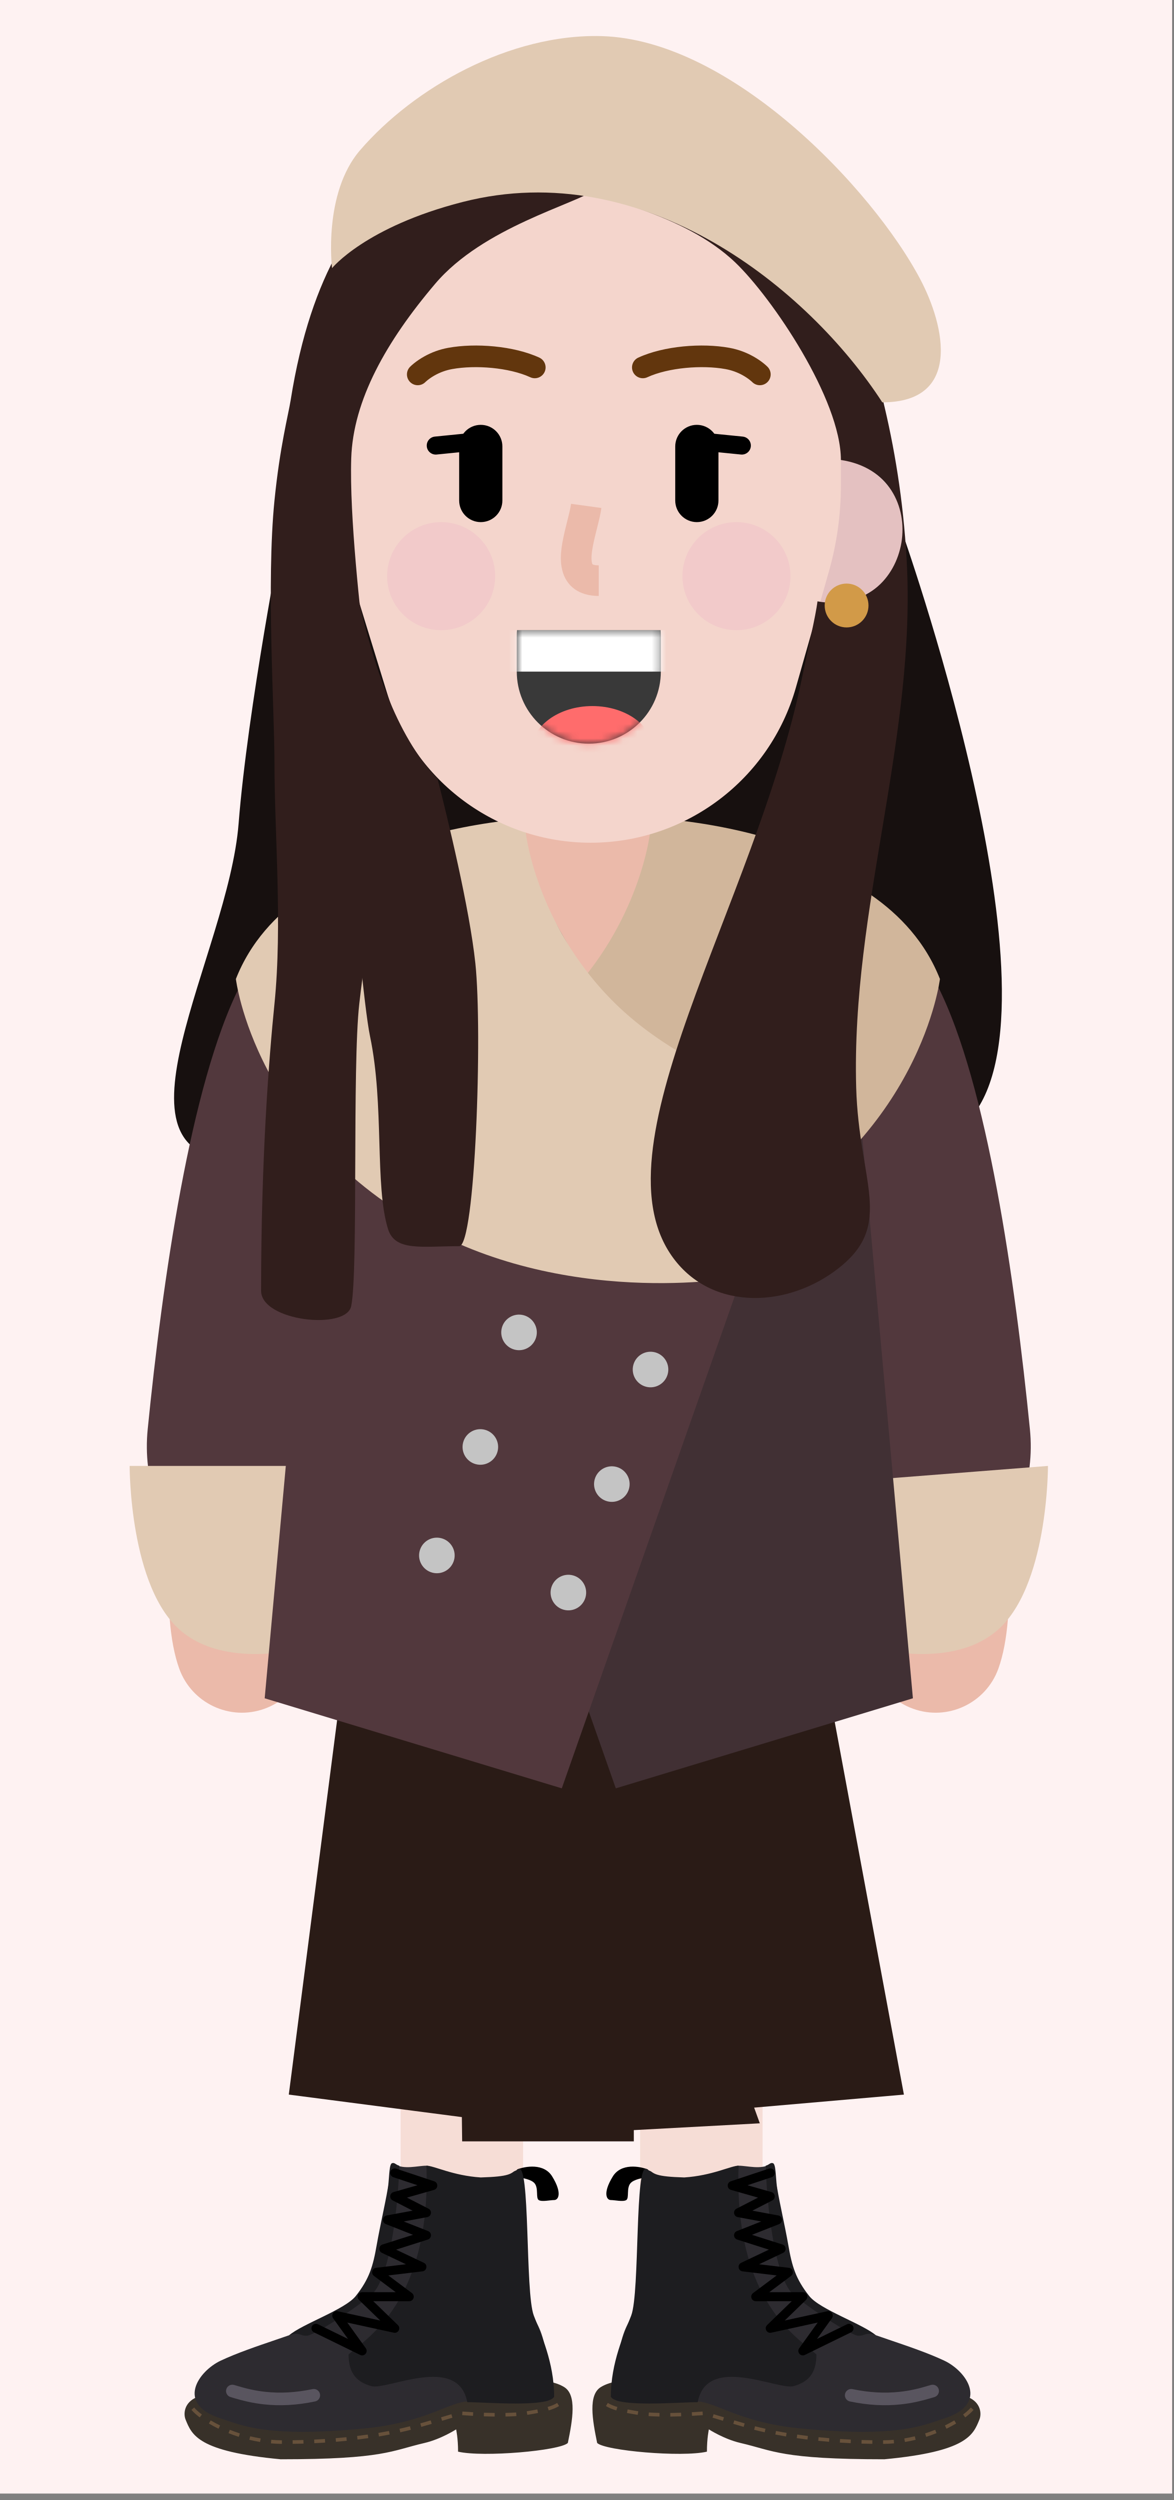 <svg width="163" height="347" viewBox="0 0 163 347" fill="none" xmlns="http://www.w3.org/2000/svg">
<rect x="0" y="0" width="163" height="347" fill="#808080" stroke="none"/>
<rect width="162.74" height="346.1" fill="#FEF2F2"/>
<path d="M64.125 249.468V327.218" stroke="#F6DDD6" stroke-width="17"/>
<path d="M97.375 259.968V322.968" stroke="#F6DDD6" stroke-width="17"/>
<path d="M85.088 302.08C86.236 300.217 88.821 300.665 89.97 301.122L89.683 302.215C89.204 302.307 87.988 302.49 87.529 303.037C86.954 303.72 87.385 305.09 86.954 305.362C86.523 305.637 85.375 305.362 84.8 305.362C84.226 305.362 83.651 304.405 85.088 302.08Z" fill="black"/>
<path d="M135.985 335.827C136.291 335.075 136.238 333.445 134.352 332.692C132.466 331.94 110.212 335.827 110.212 335.827C104.484 335.36 89.097 327.872 83.432 331.312C81.64 332.4 82.247 335.85 82.909 339.075C83.968 340.15 94.677 341.092 98.15 340.285C98.15 338.402 98.42 337.192 98.42 337.192C98.42 337.192 100.523 338.547 102.794 339.075C107.426 340.15 108.439 341.342 122.785 341.342C134.291 340.267 135.118 337.957 135.985 335.827Z" fill="#383129"/>
<path fill-rule="evenodd" clip-rule="evenodd" d="M84.388 333.526C84.748 333.743 85.173 333.922 85.713 334.082L85.57 334.561C84.992 334.39 84.528 334.195 84.13 333.954L84.388 333.526ZM133.719 335.13C134.177 334.784 134.544 334.451 134.79 334.161L135.171 334.484C134.899 334.805 134.505 335.163 134.02 335.529L133.719 335.13ZM131.193 336.651C131.651 336.427 132.087 336.191 132.494 335.948L132.75 336.377C132.331 336.627 131.883 336.87 131.413 337.1L131.193 336.651ZM129.839 337.251C129.385 337.433 128.919 337.6 128.444 337.752L128.596 338.228C129.082 338.073 129.56 337.902 130.025 337.716L129.839 337.251ZM125.56 338.448C126.048 338.367 126.533 338.269 127.012 338.153L127.13 338.639C126.638 338.757 126.142 338.859 125.642 338.941L125.56 338.448ZM124.086 338.635C123.594 338.679 123.101 338.704 122.607 338.709L122.612 339.209C123.119 339.204 123.625 339.178 124.13 339.133L124.086 338.635ZM119.625 338.668C120.12 338.683 120.618 338.694 121.121 338.701L121.114 339.201C120.609 339.194 120.107 339.183 119.61 339.168L119.625 338.668ZM118.13 338.61C117.628 338.586 117.13 338.559 116.637 338.526L116.605 339.025C117.101 339.058 117.601 339.086 118.107 339.11L118.13 338.61ZM113.657 338.278C114.147 338.328 114.644 338.374 115.146 338.416L115.105 338.914C114.599 338.872 114.1 338.826 113.606 338.775L113.657 338.278ZM112.171 338.11C111.669 338.048 111.175 337.982 110.69 337.912L110.618 338.407C111.107 338.477 111.605 338.544 112.11 338.606L112.171 338.11ZM107.744 337.415C108.222 337.508 108.712 337.597 109.214 337.681L109.131 338.174C108.625 338.089 108.131 337.999 107.649 337.906L107.744 337.415ZM106.281 337.11C105.779 336.998 105.295 336.882 104.831 336.762L104.706 337.246C105.176 337.367 105.665 337.485 106.172 337.598L106.281 337.11ZM101.952 335.943C102.419 336.08 102.899 336.22 103.391 336.363L103.252 336.843C102.759 336.7 102.279 336.56 101.811 336.423L101.952 335.943ZM100.514 335.518C99.999 335.365 99.518 335.221 99.078 335.089L98.933 335.567C99.374 335.7 99.856 335.844 100.371 335.998L100.514 335.518ZM96.052 334.816C96.588 334.786 97.098 334.752 97.543 334.717L97.582 335.216C97.133 335.251 96.619 335.285 96.079 335.315L96.052 334.816ZM94.559 334.883C94.051 334.9 93.551 334.912 93.065 334.917L93.07 335.417C93.56 335.412 94.064 335.4 94.576 335.382L94.559 334.883ZM90.086 334.847C90.54 334.879 91.037 334.9 91.572 334.911L91.562 335.411C91.019 335.4 90.514 335.379 90.051 335.346L90.086 334.847ZM88.618 334.682C88.043 334.589 87.566 334.505 87.149 334.423L87.053 334.914C87.476 334.997 87.958 335.082 88.538 335.175L88.618 334.682Z" fill="#67513B"/>
<path d="M102.543 300.595C101.316 300.595 94.152 304.345 90.444 301.427C90.039 301.107 89.216 301.37 89.215 301.885C89.208 306.872 89.135 315.557 88.385 319.002C87.591 322.647 86.921 322.125 86.127 325.512C85.577 327.855 83.797 333.322 86.127 333.322H96.752C99.266 333.322 102.661 336.235 111.033 337.052C124.929 338.41 128.324 336.552 131.099 335.675C137.412 333.677 134.208 329.11 131.099 327.65C126.544 325.512 120.016 323.905 116.695 322.132C114.11 320.755 113.222 320.325 111.894 318.872C109.705 316.48 107.782 303.887 107.486 300.605C107.465 300.377 107.145 300.26 106.951 300.38C105.656 301.177 103.759 300.595 102.543 300.595Z" fill="#2D2B30"/>
<path d="M129.238 331.03C127.514 331.552 126.366 331.822 124.882 331.982C122.867 332.198 120.731 332.099 118.36 331.603C117.887 331.505 117.423 331.808 117.325 332.281C117.226 332.754 117.529 333.218 118.002 333.316C120.554 333.849 122.874 333.958 125.069 333.722C126.684 333.548 127.925 333.256 129.745 332.705C130.207 332.565 130.469 332.076 130.329 331.614C130.189 331.151 129.7 330.89 129.238 331.03Z" fill="#59555F"/>
<path d="M113.355 326.8C110.893 324.542 101.914 319.5 102.543 300.595C101.476 300.595 98.897 301.975 94.999 302.225C90.906 302.102 90.973 301.732 89.889 301.122C89.86 301.105 89.826 301.08 89.798 301.062C88.098 299.917 88.862 318.15 87.642 321.38C86.657 323.99 84.811 327.9 84.811 332.665C85.672 334.17 94.167 333.417 96.875 333.417C98.142 326.675 108.075 331.815 110.212 331.187C112.088 330.637 113.355 329.557 113.355 326.8Z" fill="#1D1D20"/>
<path d="M110.338 318.675C107.521 316.467 106.44 305.735 106.314 300.595C106.817 300.47 106.943 300.12 107.32 300.245C107.697 300.37 107.697 301.875 107.823 303.127C107.961 304.5 108.955 308.77 109.458 311.655C109.961 314.537 110.463 316.292 112.349 318.675C113.858 320.58 119.767 322.537 121.653 324.167C121.444 324.125 120.899 323.84 120.396 323.94C119.767 324.067 119.893 324.192 119.139 324.192C118.384 324.192 113.858 321.432 110.338 318.675Z" fill="#1D1D20"/>
<path d="M102.258 306.559C101.727 306.831 101.843 307.621 102.429 307.729L105.694 308.335L102.314 309.669C101.767 309.884 101.793 310.667 102.353 310.846L106.753 312.245L102.903 314.073C102.337 314.342 102.475 315.184 103.097 315.258L107.833 315.825L104.557 318.274C104.076 318.634 104.331 319.4 104.932 319.4H109.927L106.508 322.714C106.057 323.152 106.462 323.907 107.077 323.773L113.53 322.366L110.962 325.932C110.583 326.46 111.16 327.144 111.744 326.859L118.156 323.724C118.466 323.572 118.595 323.198 118.443 322.888C118.291 322.578 117.917 322.449 117.607 322.601L113.431 324.643L115.497 321.773C115.832 321.308 115.417 320.675 114.857 320.797L108.954 322.084L111.905 319.224C112.308 318.833 112.031 318.15 111.47 318.15H106.811L109.832 315.89C110.284 315.553 110.092 314.836 109.532 314.769L105.394 314.274L108.72 312.695C109.233 312.451 109.182 311.706 108.642 311.534L104.406 310.187L108.178 308.699C108.762 308.469 108.68 307.617 108.063 307.503L104.459 306.835L107.229 305.414C107.733 305.155 107.66 304.412 107.115 304.256L103.782 303.307L107.14 302.191C107.468 302.082 107.645 301.728 107.536 301.4C107.428 301.073 107.074 300.895 106.746 301.004L101.465 302.759C100.882 302.953 100.9 303.785 101.491 303.954L105.249 305.024L102.258 306.559Z" fill="black"/>
<path d="M76.662 302.08C75.514 300.217 72.929 300.665 71.78 301.122L72.067 302.215C72.546 302.307 73.762 302.49 74.221 303.037C74.796 303.72 74.365 305.09 74.796 305.362C75.227 305.637 76.375 305.362 76.95 305.362C77.524 305.362 78.099 304.405 76.662 302.08Z" fill="black"/>
<path d="M25.765 335.827C25.459 335.075 25.512 333.445 27.398 332.692C29.284 331.94 51.538 335.827 51.538 335.827C57.266 335.36 72.653 327.872 78.318 331.312C80.11 332.4 79.503 335.85 78.841 339.075C77.782 340.15 67.073 341.092 63.6 340.285C63.6 338.402 63.33 337.192 63.33 337.192C63.33 337.192 61.227 338.547 58.956 339.075C54.324 340.15 53.311 341.342 38.965 341.342C27.459 340.267 26.632 337.957 25.765 335.827Z" fill="#383129"/>
<path fill-rule="evenodd" clip-rule="evenodd" d="M77.362 333.526C77.002 333.743 76.577 333.922 76.037 334.082L76.18 334.561C76.758 334.39 77.222 334.195 77.62 333.954L77.362 333.526ZM28.032 335.13C27.573 334.784 27.206 334.451 26.96 334.161L26.579 334.484C26.851 334.805 27.245 335.163 27.73 335.529L28.032 335.13ZM30.557 336.651C30.099 336.427 29.663 336.191 29.256 335.948L29 336.377C29.419 336.627 29.867 336.87 30.337 337.1L30.557 336.651ZM31.911 337.251C32.365 337.433 32.831 337.6 33.306 337.752L33.154 338.228C32.668 338.073 32.191 337.902 31.725 337.716L31.911 337.251ZM36.19 338.448C35.702 338.367 35.217 338.269 34.738 338.153L34.62 338.639C35.111 338.757 35.608 338.859 36.108 338.941L36.19 338.448ZM37.664 338.635C38.156 338.679 38.649 338.704 39.143 338.709L39.138 339.209C38.631 339.204 38.125 339.178 37.62 339.133L37.664 338.635ZM42.125 338.668C41.63 338.683 41.132 338.694 40.629 338.701L40.636 339.201C41.141 339.194 41.642 339.183 42.14 339.168L42.125 338.668ZM43.62 338.61C44.122 338.586 44.62 338.559 45.113 338.526L45.145 339.025C44.649 339.058 44.149 339.086 43.643 339.11L43.62 338.61ZM48.093 338.278C47.602 338.328 47.106 338.374 46.604 338.416L46.645 338.914C47.151 338.872 47.65 338.826 48.144 338.775L48.093 338.278ZM49.579 338.11C50.081 338.048 50.575 337.982 51.06 337.912L51.132 338.407C50.643 338.477 50.145 338.544 49.64 338.606L49.579 338.11ZM54.006 337.415C53.528 337.508 53.038 337.597 52.536 337.681L52.619 338.174C53.125 338.089 53.619 337.999 54.101 337.906L54.006 337.415ZM55.469 337.11C55.971 336.998 56.455 336.882 56.919 336.762L57.044 337.246C56.574 337.367 56.085 337.485 55.578 337.598L55.469 337.11ZM59.798 335.943C59.331 336.08 58.851 336.22 58.359 336.363L58.498 336.843C58.991 336.7 59.471 336.56 59.939 336.423L59.798 335.943ZM61.236 335.518C61.751 335.365 62.232 335.221 62.672 335.089L62.817 335.567C62.376 335.7 61.894 335.844 61.379 335.998L61.236 335.518ZM65.698 334.816C65.162 334.786 64.652 334.752 64.207 334.717L64.168 335.216C64.617 335.251 65.131 335.285 65.671 335.315L65.698 334.816ZM67.191 334.883C67.699 334.9 68.199 334.912 68.685 334.917L68.68 335.417C68.19 335.412 67.686 335.4 67.174 335.382L67.191 334.883ZM71.664 334.847C71.21 334.879 70.713 334.9 70.178 334.911L70.188 335.411C70.731 335.4 71.236 335.379 71.699 335.346L71.664 334.847ZM73.132 334.682C73.707 334.589 74.184 334.505 74.601 334.423L74.697 334.914C74.274 334.997 73.792 335.082 73.212 335.175L73.132 334.682Z" fill="#67513B"/>
<path d="M59.207 300.595C60.434 300.595 67.598 304.345 71.306 301.427C71.711 301.107 72.534 301.37 72.535 301.885C72.542 306.872 72.615 315.557 73.365 319.002C74.159 322.647 74.829 322.125 75.623 325.512C76.173 327.855 77.953 333.322 75.623 333.322H64.998C62.484 333.322 59.089 336.235 50.718 337.052C36.822 338.41 33.426 336.552 30.651 335.675C24.338 333.677 27.542 329.11 30.651 327.65C35.206 325.512 41.734 323.905 45.055 322.132C47.64 320.755 48.528 320.325 49.856 318.872C52.045 316.48 53.968 303.887 54.264 300.605C54.285 300.377 54.605 300.26 54.799 300.38C56.094 301.177 57.991 300.595 59.207 300.595Z" fill="#2D2B30"/>
<path d="M32.512 331.03C34.236 331.552 35.384 331.822 36.868 331.982C38.883 332.198 41.019 332.099 43.39 331.603C43.863 331.505 44.327 331.808 44.425 332.281C44.524 332.754 44.221 333.218 43.748 333.316C41.197 333.849 38.876 333.958 36.681 333.722C35.066 333.548 33.825 333.256 32.005 332.705C31.543 332.565 31.281 332.076 31.421 331.614C31.561 331.151 32.05 330.89 32.512 331.03Z" fill="#59555F"/>
<path d="M48.395 326.8C50.857 324.542 59.836 319.5 59.207 300.595C60.274 300.595 62.853 301.975 66.751 302.225C70.844 302.102 70.777 301.732 71.861 301.122C71.89 301.105 71.924 301.08 71.952 301.062C73.652 299.917 72.888 318.15 74.108 321.38C75.093 323.99 76.939 327.9 76.939 332.665C76.078 334.17 67.583 333.417 64.875 333.417C63.608 326.675 53.675 331.815 51.538 331.187C49.662 330.637 48.395 329.557 48.395 326.8Z" fill="#1D1D20"/>
<path d="M51.412 318.675C54.228 316.467 55.31 305.735 55.435 300.595C54.932 300.47 54.807 300.12 54.429 300.245C54.053 300.37 54.053 301.875 53.927 303.127C53.789 304.5 52.795 308.77 52.292 311.655C51.789 314.537 51.286 316.292 49.401 318.675C47.892 320.58 41.983 322.537 40.096 324.167C40.306 324.125 40.851 323.84 41.354 323.94C41.983 324.067 41.857 324.192 42.611 324.192C43.365 324.192 47.892 321.432 51.412 318.675Z" fill="#1D1D20"/>
<path d="M59.492 306.559C60.023 306.831 59.907 307.621 59.321 307.729L56.056 308.335L59.437 309.669C59.983 309.884 59.957 310.667 59.397 310.846L54.998 312.245L58.847 314.073C59.413 314.342 59.275 315.184 58.653 315.258L53.917 315.825L57.193 318.274C57.674 318.634 57.419 319.4 56.818 319.4H51.823L55.242 322.714C55.693 323.152 55.288 323.907 54.673 323.773L48.22 322.366L50.788 325.932C51.167 326.46 50.59 327.144 50.006 326.859L43.594 323.724C43.284 323.572 43.155 323.198 43.307 322.888C43.459 322.578 43.833 322.449 44.143 322.601L48.319 324.643L46.253 321.773C45.918 321.308 46.334 320.675 46.893 320.797L52.797 322.084L49.845 319.224C49.442 318.833 49.719 318.15 50.28 318.15H54.939L51.918 315.89C51.466 315.553 51.658 314.836 52.218 314.769L56.356 314.274L53.03 312.695C52.517 312.451 52.568 311.706 53.108 311.534L57.344 310.187L53.572 308.699C52.988 308.469 53.07 307.617 53.687 307.503L57.291 306.835L54.521 305.414C54.017 305.155 54.09 304.412 54.635 304.256L57.968 303.307L54.609 302.191C54.282 302.082 54.105 301.728 54.214 301.4C54.322 301.073 54.676 300.895 55.004 301.004L60.285 302.759C60.868 302.953 60.85 303.785 60.259 303.954L56.501 305.024L59.492 306.559Z" fill="black"/>
<path d="M40.096 290.725L51.132 205.236L68.706 202.692L68.875 198.382H78.371L78.25 196.218L102.875 201.869L102.904 203.304L109.625 205.236L125.5 290.725L104.706 292.534L105.494 294.711L88 295.655V297.218H64.167L64.125 293.848L40.096 290.725Z" fill="#2A1B16"/>
<path d="M33.125 114.343C34.397 98.252 39.25 73.468 39.25 73.468H125.125C125.125 73.468 147.667 136.76 135.5 154.218C123.333 171.677 58.25 160.968 33.125 160.968C13.71 160.968 31.691 132.495 33.125 114.343Z" fill="#17100F"/>
<path d="M41.433 146.442C35.725 156.615 30.405 173.437 26.879 191.094C23.274 209.146 22.192 224.158 24.889 231.614C26.626 236.418 31.929 238.904 36.733 237.167C41.537 235.429 44.023 230.126 42.286 225.322C42.258 225.244 42.194 224.978 42.127 224.559C42.034 223.966 41.962 223.217 41.92 222.334C41.826 220.396 41.879 217.955 42.083 215.125C42.501 209.33 43.525 202.204 45.02 194.717C48.2 178.798 52.99 163.653 57.567 155.494C60.067 151.038 58.481 145.4 54.026 142.901C49.57 140.401 43.932 141.987 41.433 146.442Z" fill="#EBBAAA"/>
<path d="M105.933 155.494C110.51 163.653 115.3 178.798 118.48 194.717C119.975 202.204 121 209.33 121.417 215.125C121.621 217.955 121.674 220.396 121.581 222.334C121.538 223.217 121.466 223.966 121.373 224.559C121.306 224.978 121.242 225.244 121.214 225.322C119.477 230.126 121.963 235.429 126.767 237.167C131.571 238.904 136.874 236.418 138.611 231.614C141.308 224.158 140.226 209.146 136.621 191.094C133.095 173.437 127.775 156.615 122.067 146.442C119.568 141.987 113.929 140.401 109.474 142.901C105.019 145.4 103.433 151.039 105.933 155.494Z" fill="#EBBAAA"/>
<path d="M81.75 145.718C103.841 145.718 121.75 138.443 121.75 129.468C121.75 120.494 103.841 113.218 81.75 113.218C59.659 113.218 41.75 120.494 41.75 129.468C41.75 138.443 59.659 145.718 81.75 145.718Z" fill="#E1CAB3"/>
<path d="M123 129.468C123 138.443 105.091 145.718 83 145.718V113.218C105.091 113.218 123 120.494 123 129.468Z" fill="#D1B69B"/>
<rect x="73" y="100.218" width="17.5" height="46.5" rx="8.75" fill="#EBBAAA"/>
<path d="M130.25 136.968C122.796 122.139 90 120.468 90 120.468V224.468H118.803C133.069 224.468 144.41 212.561 142.993 198.365C140.944 177.847 137.072 150.539 130.25 136.968Z" fill="#52383D"/>
<path d="M33.25 136.968C40.704 122.139 73.5 120.468 73.5 120.468V224.468H44.697C30.431 224.468 19.09 212.561 20.508 198.365C22.556 177.847 26.428 150.539 33.25 136.968Z" fill="#52383D"/>
<path d="M113.5 205.968L145.5 203.468C145.5 203.468 145.564 220.493 138.25 226.468C129.694 233.458 113.5 226.468 113.5 226.468V205.968Z" fill="#E1CAB3"/>
<path d="M50 203.468H18C18 203.468 17.936 220.493 25.25 226.468C33.806 233.458 50 226.468 50 226.468V203.468Z" fill="#E1CAB3"/>
<path d="M126.749 235.718L116.625 123.468L92.25 117.718L59.75 174.968L85.499 248.218L126.749 235.718Z" fill="#413034"/>
<path d="M60 177.198L44.375 155.045C44.375 155.045 65.737 151.624 78.375 138.742C88.875 128.039 90.25 115.593 90.25 115.593C90.25 115.593 122.5 115.593 130.5 135.879C130.5 135.879 127.898 157.733 103.5 170.726C83 181.643 60 177.198 60 177.198Z" fill="#D1B69B"/>
<path d="M36.75 235.718L46.874 124.358L71.249 117.718L103.749 174.968L78 248.218L36.75 235.718Z" fill="#52383D"/>
<path d="M103.25 177.198L118.875 155.045C118.875 155.045 97.513 151.624 84.875 138.742C74.375 128.039 73 115.593 73 115.593C73 115.593 40.75 115.593 32.75 135.879C32.75 135.879 35.352 157.733 59.75 170.726C80.25 181.643 103.25 177.198 103.25 177.198Z" fill="#E1CAB3"/>
<path d="M66.052 203.221C67.37 203.574 68.724 202.793 69.077 201.475C69.43 200.158 68.648 198.804 67.33 198.451C66.013 198.098 64.659 198.879 64.306 200.197C63.953 201.514 64.735 202.868 66.052 203.221Z" fill="#C4C4C4"/>
<path d="M71.424 187.32C72.742 187.673 74.096 186.891 74.449 185.574C74.802 184.257 74.02 182.902 72.703 182.549C71.385 182.196 70.031 182.978 69.678 184.296C69.325 185.613 70.107 186.967 71.424 187.32Z" fill="#C4C4C4"/>
<path d="M60.017 218.278C61.334 218.631 62.688 217.849 63.041 216.532C63.394 215.214 62.612 213.86 61.295 213.507C59.978 213.154 58.623 213.936 58.27 215.253C57.917 216.571 58.699 217.925 60.017 218.278Z" fill="#C4C4C4"/>
<path d="M84.309 208.373C85.627 208.726 86.981 207.945 87.334 206.627C87.687 205.31 86.905 203.956 85.588 203.603C84.27 203.25 82.916 204.031 82.563 205.349C82.21 206.666 82.992 208.02 84.309 208.373Z" fill="#C4C4C4"/>
<path d="M89.681 192.472C90.999 192.825 92.353 192.044 92.706 190.726C93.059 189.409 92.277 188.055 90.96 187.702C89.642 187.349 88.288 188.13 87.935 189.448C87.582 190.765 88.364 192.119 89.681 192.472Z" fill="#C4C4C4"/>
<path d="M78.274 223.43C79.592 223.783 80.946 223.001 81.299 221.684C81.652 220.366 80.87 219.012 79.553 218.659C78.235 218.306 76.881 219.088 76.528 220.405C76.175 221.723 76.957 223.077 78.274 223.43Z" fill="#C4C4C4"/>
<path d="M115.5 83.718C121.023 83.718 125.5 79.241 125.5 73.718C125.5 68.195 121.023 63.718 115.5 63.718C109.977 63.718 105.5 68.195 105.5 73.718C105.5 79.241 109.977 83.718 115.5 83.718Z" fill="#E4C1C1"/>
<path d="M48.001 83.718C42.478 83.718 38.001 79.241 38.001 73.718C38.001 68.195 42.478 63.718 48.001 63.718C53.523 63.718 58.001 68.195 58.001 73.718C58.001 79.241 53.523 83.718 48.001 83.718Z" fill="#E4C1C1"/>
<path d="M46.751 51.968C46.751 32.638 62.42 16.968 81.751 16.968C101.08 16.968 116.75 32.638 116.75 51.968V67.373C116.75 71.417 116.189 75.441 115.082 79.331L110.496 95.453C106.874 108.185 95.244 116.968 82.007 116.968C69.001 116.968 57.517 108.484 53.695 96.053L48.681 79.745C47.401 75.584 46.751 71.255 46.751 66.901V51.968Z" fill="#F4D5CC"/>
<path fill-rule="evenodd" clip-rule="evenodd" d="M91.722 87.468C91.741 87.716 91.75 87.966 91.75 88.218V93.218C91.75 98.741 87.273 103.218 81.75 103.218C76.228 103.218 71.75 98.741 71.75 93.218V88.218C71.75 87.966 71.76 87.716 71.778 87.468H91.722Z" fill="#393939"/>
<mask id="mask0_8_518" style="mask-type:luminance" maskUnits="userSpaceOnUse" x="71" y="87" width="21" height="17">
<path fill-rule="evenodd" clip-rule="evenodd" d="M91.722 87.468C91.741 87.716 91.75 87.966 91.75 88.218V93.218C91.75 98.741 87.273 103.218 81.75 103.218C76.228 103.218 71.75 98.741 71.75 93.218V88.218C71.75 87.966 71.76 87.716 71.778 87.468H91.722Z" fill="white"/>
</mask>
<g mask="url(#mask0_8_518)">
<path d="M82.25 110.5C77.556 110.5 73.75 107.702 73.75 104.25C73.75 100.798 77.556 98 82.25 98C86.945 98 90.75 100.798 90.75 104.25C90.75 107.702 86.945 110.5 82.25 110.5Z" fill="#FF6C6C"/>
<rect width="22.75" height="5.75" transform="matrix(-1 0 0 1 93.5 87.468)" fill="white"/>
</g>
<path d="M61.251 87.468C65.393 87.468 68.751 84.11 68.751 79.968C68.751 75.826 65.393 72.468 61.251 72.468C57.108 72.468 53.751 75.826 53.751 79.968C53.751 84.11 57.108 87.468 61.251 87.468Z" fill="#F2CACA"/>
<path d="M95.376 62.337L102.876 63.087C103.563 63.156 104.176 62.655 104.244 61.968C104.313 61.281 103.812 60.668 103.125 60.599L95.625 59.849C94.938 59.781 94.326 60.282 94.257 60.969C94.188 61.656 94.689 62.268 95.376 62.337Z" fill="black"/>
<path d="M67.876 59.849L60.376 60.599C59.689 60.668 59.188 61.281 59.257 61.968C59.325 62.655 59.938 63.156 60.625 63.087L68.125 62.337C68.812 62.268 69.313 61.656 69.244 60.969C69.176 60.282 68.563 59.781 67.876 59.849Z" fill="black"/>
<path d="M93.751 61.968V69.468C93.751 71.125 95.094 72.468 96.751 72.468C98.407 72.468 99.751 71.125 99.751 69.468V61.968C99.751 60.311 98.407 58.968 96.751 58.968C95.094 58.968 93.751 60.311 93.751 61.968Z" fill="black"/>
<path d="M63.751 61.968V69.468C63.751 71.125 65.094 72.468 66.751 72.468C68.408 72.468 69.751 71.125 69.751 69.468V61.968C69.751 60.311 68.408 58.968 66.751 58.968C65.094 58.968 63.751 60.311 63.751 61.968Z" fill="black"/>
<path d="M79.283 69.928C79.201 70.526 79.108 70.93 78.665 72.698C78.558 73.126 78.482 73.437 78.409 73.749C77.868 76.059 77.701 77.638 78.055 79.104C78.608 81.399 80.435 82.718 83.126 82.718V78.468C82.843 78.468 82.622 78.442 82.459 78.398C82.36 78.371 82.303 78.345 82.274 78.324C82.249 78.306 82.224 78.265 82.186 78.108C82.037 77.49 82.152 76.405 82.547 74.718C82.614 74.431 82.686 74.138 82.788 73.729C83.28 71.765 83.38 71.329 83.494 70.508L79.283 69.928Z" fill="#EBBAAA"/>
<path d="M102.25 87.468C106.393 87.468 109.75 84.11 109.75 79.968C109.75 75.826 106.393 72.468 102.25 72.468C98.108 72.468 94.751 75.826 94.751 79.968C94.751 84.11 98.108 87.468 102.25 87.468Z" fill="#F2CACA"/>
<path d="M89.877 52.361C92.817 51.009 97.504 50.644 100.724 51.227C101.605 51.386 102.412 51.69 103.137 52.095C103.523 52.311 103.86 52.541 104.141 52.768C104.236 52.844 104.315 52.912 104.38 52.971C104.411 53 104.426 53.015 104.425 53.013C105.002 53.608 105.952 53.621 106.546 53.044C107.14 52.466 107.154 51.517 106.576 50.922C106.463 50.806 106.278 50.636 106.021 50.429C105.613 50.102 105.14 49.778 104.601 49.477C103.599 48.916 102.482 48.496 101.258 48.275C97.474 47.59 92.174 48.002 88.624 49.635C87.871 49.981 87.542 50.872 87.888 51.625C88.234 52.377 89.125 52.707 89.877 52.361Z" fill="#62360D"/>
<path d="M74.877 49.635C71.327 48.002 66.027 47.59 62.243 48.275C61.019 48.496 59.903 48.916 58.9 49.477C58.362 49.778 57.888 50.102 57.48 50.429C57.224 50.636 57.038 50.806 56.925 50.923C56.348 51.517 56.361 52.466 56.955 53.044C57.55 53.621 58.499 53.608 59.077 53.013C59.075 53.015 59.09 53 59.122 52.971C59.186 52.912 59.266 52.843 59.36 52.768C59.642 52.541 59.978 52.311 60.364 52.095C61.089 51.69 61.896 51.386 62.777 51.227C65.997 50.644 70.685 51.009 73.624 52.361C74.377 52.707 75.267 52.377 75.614 51.625C75.96 50.872 75.63 49.981 74.877 49.635Z" fill="#62360D"/>
<path d="M60.43 39.378C67.106 31.52 79.747 28.408 82.969 26.168C84.208 25.565 84.208 16.447 81.234 14.093C77.144 10.856 62.645 17.205 56.201 23.305C49.757 29.404 43.252 37.291 40.347 55.593C40.036 57.55 38.858 61.968 38.108 69.468C36.961 80.937 38.108 98.465 38.108 105.963C38.108 115.673 39.223 128.246 38.108 139.325C37.347 146.884 36.25 160.609 36.251 179.157C36.251 183.393 48.088 184.674 48.765 181.273C49.757 176.294 48.891 148.163 49.882 139.325C50.975 129.584 52.731 122.768 51.368 113.681C50.005 104.593 51.737 100.218 50.868 92.468C49.999 84.718 48.518 71.729 48.765 63.638C49.013 55.546 53.66 47.345 60.43 39.378Z" fill="#311E1C"/>
<path d="M51.376 143.843C49.776 136.243 45.75 82.968 45.75 82.968C45.75 82.968 48.574 83.919 49.875 83.593C51.678 91.545 54.892 102.085 60.75 108.093C62.167 113.635 65.201 126.118 66.001 133.718C67.001 143.218 66.001 172.968 63.751 172.968C58.527 172.968 54.852 173.718 53.876 170.593C52.001 164.593 53.376 153.343 51.376 143.843Z" fill="#311E1C"/>
<path d="M102.126 36.468C94.739 29.377 82.875 27.843 81.75 26.093C80.584 22.093 80.354 15.371 85.5 13.593C92.376 11.218 110.5 20.843 116.5 36.468C120.973 48.115 124.936 61.148 125.875 77.593C127.284 102.259 118.163 126.018 118.875 150.968C119.25 164.093 124.19 169.881 116.5 175.968C109.528 181.488 99.25 181.957 93.75 174.968C81.75 159.718 104.901 125.687 111.375 93.968C112.212 89.869 113.25 85.51 113.5 83.468C126.875 85.843 130.125 65.843 116.75 63.843C116.75 55.454 107.248 41.386 102.126 36.468Z" fill="#311E1C"/>
<path d="M117.542 87.086C119.221 87.086 120.583 85.723 120.583 84.043C120.583 82.362 119.221 81 117.542 81C115.862 81 114.5 82.362 114.5 84.043C114.5 85.723 115.862 87.086 117.542 87.086Z" fill="#D29A48"/>
<path fill-rule="evenodd" clip-rule="evenodd" d="M83.536 5.012C101.567 5.515 121.17 26.285 127.75 38.718C131.223 45.279 133.539 55.843 122.5 55.843C112.289 40.093 89.5 21.585 64.25 28.031C50.75 31.477 46.102 37.218 46.102 37.218C46.102 37.218 44.823 26.847 50 20.843C57.507 12.139 70.793 4.657 83.536 5.012Z" fill="#E1CAB3"/>
</svg>
